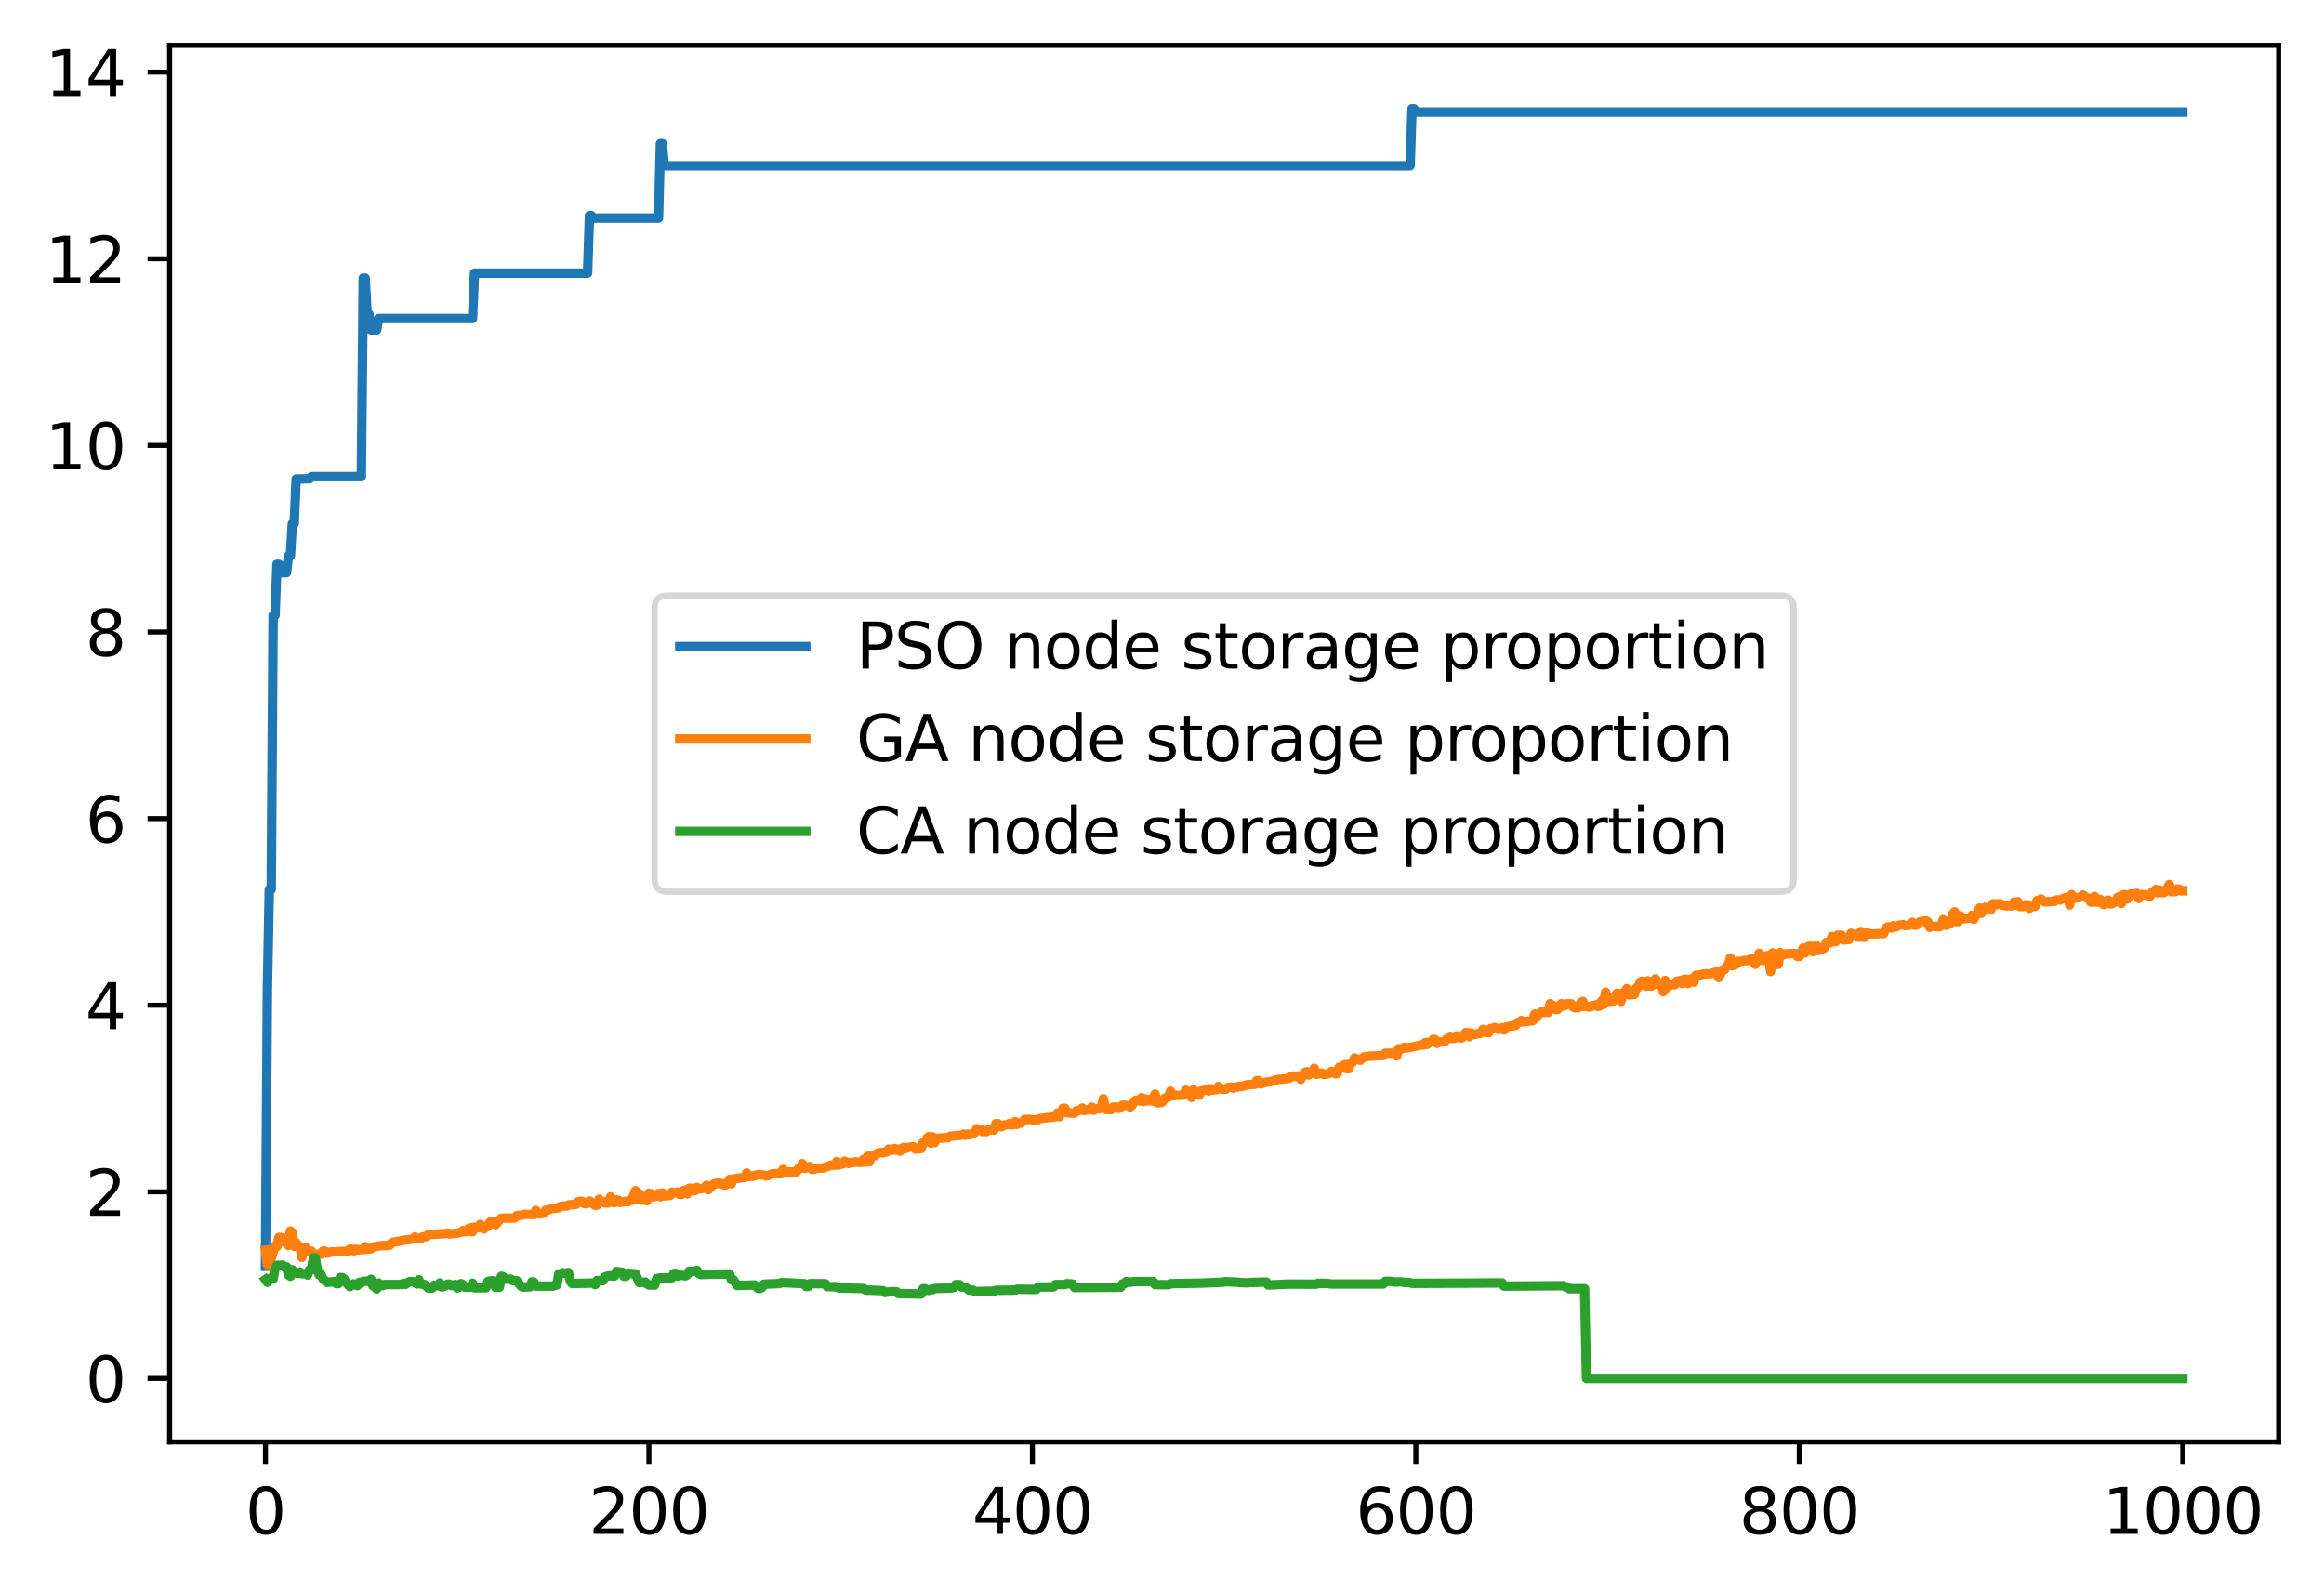 <?xml version="1.0" encoding="utf-8" standalone="no"?>
<!DOCTYPE svg PUBLIC "-//W3C//DTD SVG 1.1//EN"
  "http://www.w3.org/Graphics/SVG/1.1/DTD/svg11.dtd">
<svg xmlns:xlink="http://www.w3.org/1999/xlink" width="368.925pt" height="252.838pt" viewBox="0 0 368.925 252.838" xmlns="http://www.w3.org/2000/svg" version="1.1">
 <defs>
  <style type="text/css">*{stroke-linejoin: round; stroke-linecap: butt}</style>
 </defs>
 <g id="figure_1">
  <g id="patch_1">
   <path d="M -0 252.838 
L 368.925 252.838 
L 368.925 0 
L -0 0 
z
" style="fill: #ffffff"/>
  </g>
  <g id="axes_1">
   <g id="patch_2">
    <path d="M 26.925 228.96 
L 361.725 228.96 
L 361.725 7.2 
L 26.925 7.2 
z
" style="fill: #ffffff"/>
   </g>
   <g id="matplotlib.axis_1">
    <g id="xtick_1">
     <g id="line2d_1">
      <defs>
       <path id="mcccc784b4d" d="M 0 0 
L 0 3.5 
" style="stroke: #000000; stroke-width: 0.8"/>
      </defs>
      <g>
       <use xlink:href="#mcccc784b4d" x="42.143" y="228.96" style="stroke: #000000; stroke-width: 0.8"/>
      </g>
     </g>
     <g id="text_1">
      <!-- 0 -->
      <g transform="translate(38.962 243.558) scale(0.1 -0.1)">
       <defs>
        <path id="DejaVuSans-30" d="M 2034 4250 
Q 1547 4250 1301 3770 
Q 1056 3291 1056 2328 
Q 1056 1369 1301 889 
Q 1547 409 2034 409 
Q 2525 409 2770 889 
Q 3016 1369 3016 2328 
Q 3016 3291 2770 3770 
Q 2525 4250 2034 4250 
z
M 2034 4750 
Q 2819 4750 3233 4129 
Q 3647 3509 3647 2328 
Q 3647 1150 3233 529 
Q 2819 -91 2034 -91 
Q 1250 -91 836 529 
Q 422 1150 422 2328 
Q 422 3509 836 4129 
Q 1250 4750 2034 4750 
z
" transform="scale(0.016)"/>
       </defs>
       <use xlink:href="#DejaVuSans-30"/>
      </g>
     </g>
    </g>
    <g id="xtick_2">
     <g id="line2d_2">
      <g>
       <use xlink:href="#mcccc784b4d" x="103.016" y="228.96" style="stroke: #000000; stroke-width: 0.8"/>
      </g>
     </g>
     <g id="text_2">
      <!-- 200 -->
      <g transform="translate(93.472 243.558) scale(0.1 -0.1)">
       <defs>
        <path id="DejaVuSans-32" d="M 1228 531 
L 3431 531 
L 3431 0 
L 469 0 
L 469 531 
Q 828 903 1448 1529 
Q 2069 2156 2228 2338 
Q 2531 2678 2651 2914 
Q 2772 3150 2772 3378 
Q 2772 3750 2511 3984 
Q 2250 4219 1831 4219 
Q 1534 4219 1204 4116 
Q 875 4013 500 3803 
L 500 4441 
Q 881 4594 1212 4672 
Q 1544 4750 1819 4750 
Q 2544 4750 2975 4387 
Q 3406 4025 3406 3419 
Q 3406 3131 3298 2873 
Q 3191 2616 2906 2266 
Q 2828 2175 2409 1742 
Q 1991 1309 1228 531 
z
" transform="scale(0.016)"/>
       </defs>
       <use xlink:href="#DejaVuSans-32"/>
       <use xlink:href="#DejaVuSans-30" x="63.623"/>
       <use xlink:href="#DejaVuSans-30" x="127.246"/>
      </g>
     </g>
    </g>
    <g id="xtick_3">
     <g id="line2d_3">
      <g>
       <use xlink:href="#mcccc784b4d" x="163.889" y="228.96" style="stroke: #000000; stroke-width: 0.8"/>
      </g>
     </g>
     <g id="text_3">
      <!-- 400 -->
      <g transform="translate(154.345 243.558) scale(0.1 -0.1)">
       <defs>
        <path id="DejaVuSans-34" d="M 2419 4116 
L 825 1625 
L 2419 1625 
L 2419 4116 
z
M 2253 4666 
L 3047 4666 
L 3047 1625 
L 3713 1625 
L 3713 1100 
L 3047 1100 
L 3047 0 
L 2419 0 
L 2419 1100 
L 313 1100 
L 313 1709 
L 2253 4666 
z
" transform="scale(0.016)"/>
       </defs>
       <use xlink:href="#DejaVuSans-34"/>
       <use xlink:href="#DejaVuSans-30" x="63.623"/>
       <use xlink:href="#DejaVuSans-30" x="127.246"/>
      </g>
     </g>
    </g>
    <g id="xtick_4">
     <g id="line2d_4">
      <g>
       <use xlink:href="#mcccc784b4d" x="224.761" y="228.96" style="stroke: #000000; stroke-width: 0.8"/>
      </g>
     </g>
     <g id="text_4">
      <!-- 600 -->
      <g transform="translate(215.218 243.558) scale(0.1 -0.1)">
       <defs>
        <path id="DejaVuSans-36" d="M 2113 2584 
Q 1688 2584 1439 2293 
Q 1191 2003 1191 1497 
Q 1191 994 1439 701 
Q 1688 409 2113 409 
Q 2538 409 2786 701 
Q 3034 994 3034 1497 
Q 3034 2003 2786 2293 
Q 2538 2584 2113 2584 
z
M 3366 4563 
L 3366 3988 
Q 3128 4100 2886 4159 
Q 2644 4219 2406 4219 
Q 1781 4219 1451 3797 
Q 1122 3375 1075 2522 
Q 1259 2794 1537 2939 
Q 1816 3084 2150 3084 
Q 2853 3084 3261 2657 
Q 3669 2231 3669 1497 
Q 3669 778 3244 343 
Q 2819 -91 2113 -91 
Q 1303 -91 875 529 
Q 447 1150 447 2328 
Q 447 3434 972 4092 
Q 1497 4750 2381 4750 
Q 2619 4750 2861 4703 
Q 3103 4656 3366 4563 
z
" transform="scale(0.016)"/>
       </defs>
       <use xlink:href="#DejaVuSans-36"/>
       <use xlink:href="#DejaVuSans-30" x="63.623"/>
       <use xlink:href="#DejaVuSans-30" x="127.246"/>
      </g>
     </g>
    </g>
    <g id="xtick_5">
     <g id="line2d_5">
      <g>
       <use xlink:href="#mcccc784b4d" x="285.634" y="228.96" style="stroke: #000000; stroke-width: 0.8"/>
      </g>
     </g>
     <g id="text_5">
      <!-- 800 -->
      <g transform="translate(276.09 243.558) scale(0.1 -0.1)">
       <defs>
        <path id="DejaVuSans-38" d="M 2034 2216 
Q 1584 2216 1326 1975 
Q 1069 1734 1069 1313 
Q 1069 891 1326 650 
Q 1584 409 2034 409 
Q 2484 409 2743 651 
Q 3003 894 3003 1313 
Q 3003 1734 2745 1975 
Q 2488 2216 2034 2216 
z
M 1403 2484 
Q 997 2584 770 2862 
Q 544 3141 544 3541 
Q 544 4100 942 4425 
Q 1341 4750 2034 4750 
Q 2731 4750 3128 4425 
Q 3525 4100 3525 3541 
Q 3525 3141 3298 2862 
Q 3072 2584 2669 2484 
Q 3125 2378 3379 2068 
Q 3634 1759 3634 1313 
Q 3634 634 3220 271 
Q 2806 -91 2034 -91 
Q 1263 -91 848 271 
Q 434 634 434 1313 
Q 434 1759 690 2068 
Q 947 2378 1403 2484 
z
M 1172 3481 
Q 1172 3119 1398 2916 
Q 1625 2713 2034 2713 
Q 2441 2713 2670 2916 
Q 2900 3119 2900 3481 
Q 2900 3844 2670 4047 
Q 2441 4250 2034 4250 
Q 1625 4250 1398 4047 
Q 1172 3844 1172 3481 
z
" transform="scale(0.016)"/>
       </defs>
       <use xlink:href="#DejaVuSans-38"/>
       <use xlink:href="#DejaVuSans-30" x="63.623"/>
       <use xlink:href="#DejaVuSans-30" x="127.246"/>
      </g>
     </g>
    </g>
    <g id="xtick_6">
     <g id="line2d_6">
      <g>
       <use xlink:href="#mcccc784b4d" x="346.507" y="228.96" style="stroke: #000000; stroke-width: 0.8"/>
      </g>
     </g>
     <g id="text_6">
      <!-- 1000 -->
      <g transform="translate(333.782 243.558) scale(0.1 -0.1)">
       <defs>
        <path id="DejaVuSans-31" d="M 794 531 
L 1825 531 
L 1825 4091 
L 703 3866 
L 703 4441 
L 1819 4666 
L 2450 4666 
L 2450 531 
L 3481 531 
L 3481 0 
L 794 0 
L 794 531 
z
" transform="scale(0.016)"/>
       </defs>
       <use xlink:href="#DejaVuSans-31"/>
       <use xlink:href="#DejaVuSans-30" x="63.623"/>
       <use xlink:href="#DejaVuSans-30" x="127.246"/>
       <use xlink:href="#DejaVuSans-30" x="190.869"/>
      </g>
     </g>
    </g>
   </g>
   <g id="matplotlib.axis_2">
    <g id="ytick_1">
     <g id="line2d_7">
      <defs>
       <path id="m85e0905eca" d="M 0 0 
L -3.5 0 
" style="stroke: #000000; stroke-width: 0.8"/>
      </defs>
      <g>
       <use xlink:href="#m85e0905eca" x="26.925" y="218.88" style="stroke: #000000; stroke-width: 0.8"/>
      </g>
     </g>
     <g id="text_7">
      <!-- 0 -->
      <g transform="translate(13.562 222.679) scale(0.1 -0.1)">
       <use xlink:href="#DejaVuSans-30"/>
      </g>
     </g>
    </g>
    <g id="ytick_2">
     <g id="line2d_8">
      <g>
       <use xlink:href="#m85e0905eca" x="26.925" y="189.248" style="stroke: #000000; stroke-width: 0.8"/>
      </g>
     </g>
     <g id="text_8">
      <!-- 2 -->
      <g transform="translate(13.562 193.047) scale(0.1 -0.1)">
       <use xlink:href="#DejaVuSans-32"/>
      </g>
     </g>
    </g>
    <g id="ytick_3">
     <g id="line2d_9">
      <g>
       <use xlink:href="#m85e0905eca" x="26.925" y="159.616" style="stroke: #000000; stroke-width: 0.8"/>
      </g>
     </g>
     <g id="text_9">
      <!-- 4 -->
      <g transform="translate(13.562 163.415) scale(0.1 -0.1)">
       <use xlink:href="#DejaVuSans-34"/>
      </g>
     </g>
    </g>
    <g id="ytick_4">
     <g id="line2d_10">
      <g>
       <use xlink:href="#m85e0905eca" x="26.925" y="129.983" style="stroke: #000000; stroke-width: 0.8"/>
      </g>
     </g>
     <g id="text_10">
      <!-- 6 -->
      <g transform="translate(13.562 133.783) scale(0.1 -0.1)">
       <use xlink:href="#DejaVuSans-36"/>
      </g>
     </g>
    </g>
    <g id="ytick_5">
     <g id="line2d_11">
      <g>
       <use xlink:href="#m85e0905eca" x="26.925" y="100.351" style="stroke: #000000; stroke-width: 0.8"/>
      </g>
     </g>
     <g id="text_11">
      <!-- 8 -->
      <g transform="translate(13.562 104.15) scale(0.1 -0.1)">
       <use xlink:href="#DejaVuSans-38"/>
      </g>
     </g>
    </g>
    <g id="ytick_6">
     <g id="line2d_12">
      <g>
       <use xlink:href="#m85e0905eca" x="26.925" y="70.719" style="stroke: #000000; stroke-width: 0.8"/>
      </g>
     </g>
     <g id="text_12">
      <!-- 10 -->
      <g transform="translate(7.2 74.518) scale(0.1 -0.1)">
       <use xlink:href="#DejaVuSans-31"/>
       <use xlink:href="#DejaVuSans-30" x="63.623"/>
      </g>
     </g>
    </g>
    <g id="ytick_7">
     <g id="line2d_13">
      <g>
       <use xlink:href="#m85e0905eca" x="26.925" y="41.087" style="stroke: #000000; stroke-width: 0.8"/>
      </g>
     </g>
     <g id="text_13">
      <!-- 12 -->
      <g transform="translate(7.2 44.886) scale(0.1 -0.1)">
       <use xlink:href="#DejaVuSans-31"/>
       <use xlink:href="#DejaVuSans-32" x="63.623"/>
      </g>
     </g>
    </g>
    <g id="ytick_8">
     <g id="line2d_14">
      <g>
       <use xlink:href="#m85e0905eca" x="26.925" y="11.454" style="stroke: #000000; stroke-width: 0.8"/>
      </g>
     </g>
     <g id="text_14">
      <!-- 14 -->
      <g transform="translate(7.2 15.254) scale(0.1 -0.1)">
       <use xlink:href="#DejaVuSans-31"/>
       <use xlink:href="#DejaVuSans-34" x="63.623"/>
      </g>
     </g>
    </g>
   </g>
   <g id="line2d_15">
    <path d="M 42.143 201.069 
L 42.448 157.299 
L 42.752 141.224 
L 43.056 141.224 
L 43.361 97.705 
L 43.665 97.705 
L 43.969 89.608 
L 44.274 89.608 
L 44.578 90.926 
L 45.491 90.926 
L 45.796 88.259 
L 46.1 88.259 
L 46.404 83.158 
L 46.709 83.158 
L 47.013 76.066 
L 49.144 76.021 
L 49.448 75.68 
L 57.361 75.68 
L 57.666 44.163 
L 57.97 44.163 
L 58.274 49.881 
L 58.579 49.881 
L 58.883 52.373 
L 59.796 52.373 
L 60.101 50.577 
L 75.014 50.577 
L 75.319 43.373 
L 93.276 43.373 
L 93.581 34.239 
L 93.885 34.239 
L 94.189 34.636 
L 104.538 34.636 
L 104.842 22.81 
L 105.146 22.81 
L 105.451 26.334 
L 223.848 26.334 
L 224.153 17.28 
L 224.457 17.28 
L 224.761 17.802 
L 346.507 17.802 
L 346.507 17.802 
" clip-path="url(#p98d67d3409)" style="fill: none; stroke: #1f77b4; stroke-width: 1.5; stroke-linecap: square"/>
   </g>
   <g id="line2d_16">
    <path d="M 42.143 198.529 
L 42.448 200.788 
L 42.752 200.788 
L 43.665 197.835 
L 43.969 197.94 
L 44.274 196.474 
L 44.882 196.56 
L 45.187 197.235 
L 45.491 197.235 
L 45.796 197.756 
L 46.1 195.465 
L 46.404 195.707 
L 46.709 197.909 
L 47.013 197.344 
L 47.622 198.051 
L 47.926 199.653 
L 48.23 198.575 
L 48.535 198.092 
L 48.839 198.771 
L 49.448 198.668 
L 49.752 199.16 
L 50.057 199.16 
L 50.361 199.291 
L 50.665 199.139 
L 50.97 199.139 
L 51.274 198.658 
L 51.578 198.645 
L 51.883 198.982 
L 52.187 198.945 
L 52.492 198.795 
L 54.926 198.705 
L 55.231 198.646 
L 55.535 198.349 
L 55.84 198.349 
L 56.144 198.621 
L 56.448 198.357 
L 56.753 198.501 
L 57.057 198.408 
L 57.666 198.431 
L 57.97 197.965 
L 58.274 198.384 
L 58.883 198.287 
L 59.188 198.042 
L 60.101 197.828 
L 61.622 197.748 
L 61.927 197.674 
L 62.231 197.291 
L 62.84 197.176 
L 63.449 197.077 
L 64.057 196.923 
L 65.579 196.749 
L 65.884 196.399 
L 66.188 196.724 
L 66.797 196.686 
L 67.101 196.398 
L 67.71 196.363 
L 68.014 196.027 
L 70.145 195.901 
L 70.753 195.874 
L 71.058 195.796 
L 71.362 195.923 
L 71.971 195.864 
L 72.58 195.814 
L 73.188 195.644 
L 73.493 195.389 
L 73.797 195.576 
L 74.101 195.549 
L 74.406 195.06 
L 74.71 194.948 
L 75.014 195.579 
L 75.319 194.841 
L 75.623 195.009 
L 75.928 194.961 
L 76.232 194.418 
L 76.536 194.978 
L 76.841 195.135 
L 77.145 194.766 
L 77.449 194.758 
L 77.754 194.107 
L 78.058 193.948 
L 78.362 193.948 
L 78.667 194.468 
L 79.58 193.426 
L 81.71 193.41 
L 82.015 193.036 
L 82.928 192.936 
L 83.232 192.812 
L 84.145 192.843 
L 84.754 192.85 
L 85.058 192.193 
L 85.363 192.721 
L 85.667 192.741 
L 86.276 192.646 
L 86.58 192.194 
L 87.189 192.082 
L 87.493 191.916 
L 88.711 191.77 
L 89.015 191.537 
L 89.928 191.501 
L 90.233 191.33 
L 91.45 191.227 
L 91.754 190.821 
L 92.363 190.739 
L 92.668 191.065 
L 92.972 191.136 
L 93.276 191.082 
L 93.581 190.686 
L 94.494 191.403 
L 94.798 191.348 
L 95.102 190.417 
L 95.407 190.82 
L 95.711 190.767 
L 96.016 191.015 
L 96.624 191.015 
L 96.929 190.039 
L 97.537 190.989 
L 97.842 190.557 
L 98.146 190.557 
L 98.45 190.925 
L 99.364 190.746 
L 99.668 190.824 
L 99.972 190.627 
L 100.277 190.614 
L 100.885 189.053 
L 101.19 190.518 
L 101.494 189.55 
L 101.798 190.582 
L 102.103 190.067 
L 102.407 190.582 
L 102.712 190.67 
L 103.016 189.454 
L 103.32 189.541 
L 103.625 190.021 
L 103.929 190.021 
L 104.538 189.526 
L 104.842 190.036 
L 105.146 189.428 
L 105.451 189.894 
L 106.364 189.828 
L 106.668 189.302 
L 106.973 189.444 
L 107.581 189.275 
L 107.886 189.646 
L 108.19 189.646 
L 108.494 189.047 
L 108.799 188.958 
L 109.103 189.561 
L 109.408 188.679 
L 109.712 188.679 
L 110.016 189.053 
L 110.321 189.053 
L 110.625 188.541 
L 110.929 188.808 
L 111.842 188.644 
L 112.147 188.199 
L 112.451 188.89 
L 113.364 187.983 
L 113.669 187.983 
L 113.973 187.759 
L 114.277 187.976 
L 114.582 187.961 
L 114.886 188.136 
L 115.19 188.155 
L 115.495 187.815 
L 115.799 187.268 
L 116.104 187.971 
L 116.408 187.206 
L 117.93 186.97 
L 118.234 186.97 
L 118.538 186.257 
L 118.843 186.83 
L 119.147 186.736 
L 119.452 186.794 
L 120.365 186.515 
L 121.278 186.601 
L 121.582 186.725 
L 121.886 186.688 
L 122.495 186.413 
L 123.713 186.33 
L 124.017 186.231 
L 124.321 185.684 
L 124.626 186.085 
L 126.452 186.077 
L 126.756 185.533 
L 127.061 185.533 
L 127.365 184.773 
L 127.669 185.474 
L 127.974 185.474 
L 128.278 185.288 
L 128.582 185.24 
L 128.887 185.678 
L 129.191 185.678 
L 129.496 185.52 
L 130.713 185.459 
L 131.93 185 
L 132.539 185.025 
L 132.844 184.449 
L 133.148 184.986 
L 133.452 184.836 
L 133.757 184.836 
L 134.061 184.381 
L 134.67 184.737 
L 134.974 184.592 
L 135.583 184.58 
L 135.887 184.48 
L 136.192 184.58 
L 136.8 184.56 
L 137.105 184.082 
L 137.409 184.535 
L 137.713 183.595 
L 138.018 184.486 
L 138.322 183.513 
L 138.931 183.519 
L 139.235 183.131 
L 139.844 182.99 
L 140.148 183.05 
L 140.453 182.923 
L 140.757 182.923 
L 141.061 182.467 
L 141.366 182.633 
L 141.67 182.633 
L 141.974 182.371 
L 142.279 182.633 
L 142.583 182.459 
L 142.888 182.789 
L 143.192 182.375 
L 143.496 182.18 
L 143.801 182.375 
L 144.105 182.211 
L 144.714 182.116 
L 145.018 182.094 
L 145.322 182.477 
L 146.236 182.375 
L 146.54 181.444 
L 146.844 181.368 
L 147.149 180.743 
L 147.453 180.491 
L 147.757 181.512 
L 148.062 180.525 
L 148.366 181.439 
L 148.67 180.78 
L 150.192 180.653 
L 150.497 180.653 
L 150.801 180.442 
L 151.714 180.332 
L 152.627 180.27 
L 152.932 180.09 
L 153.236 180.27 
L 153.54 180.077 
L 153.845 180.193 
L 154.758 179.827 
L 155.062 179.215 
L 155.366 179.416 
L 155.671 179.356 
L 155.975 179.681 
L 156.584 179.681 
L 156.888 179.306 
L 157.193 179.426 
L 157.497 179.229 
L 157.801 179.43 
L 158.106 178.417 
L 158.41 178.417 
L 158.714 178.814 
L 159.019 178.928 
L 159.323 178.657 
L 159.932 178.584 
L 160.236 178.399 
L 160.541 178.612 
L 160.845 178.602 
L 161.149 178.092 
L 161.454 178.535 
L 161.758 178.323 
L 162.062 178.351 
L 162.671 177.733 
L 162.976 177.805 
L 163.28 177.718 
L 163.889 177.805 
L 164.802 177.805 
L 165.106 177.594 
L 167.541 177.324 
L 167.845 176.756 
L 168.15 177.324 
L 168.758 175.978 
L 169.063 175.978 
L 169.367 176.713 
L 169.672 176.629 
L 169.976 176.753 
L 170.585 176.746 
L 170.889 176.364 
L 171.498 176.296 
L 171.802 175.942 
L 172.106 176.329 
L 172.715 176.213 
L 173.02 176.213 
L 173.324 175.799 
L 173.628 176.305 
L 173.933 176.08 
L 174.541 176.037 
L 174.846 175.649 
L 175.15 174.45 
L 175.454 176.155 
L 176.368 176.208 
L 176.672 175.802 
L 177.281 175.793 
L 177.585 175.993 
L 177.889 175.804 
L 178.194 175.482 
L 179.107 175.561 
L 179.411 175.769 
L 179.716 175.49 
L 180.02 174.91 
L 180.324 174.692 
L 180.629 174.692 
L 180.933 174.826 
L 181.237 174.278 
L 181.542 174.912 
L 181.846 174.495 
L 182.15 174.802 
L 182.455 174.802 
L 182.759 174.427 
L 183.064 174.852 
L 183.368 173.729 
L 183.672 175.112 
L 184.281 175.094 
L 184.585 174.901 
L 184.89 174.369 
L 185.498 174.197 
L 185.803 173.27 
L 186.107 174.028 
L 186.716 173.923 
L 187.325 173.923 
L 187.629 173.923 
L 187.933 173.778 
L 188.238 173.107 
L 188.542 173.643 
L 188.846 173.643 
L 189.151 174.242 
L 189.455 173.036 
L 189.76 173.59 
L 190.064 173.59 
L 190.368 173.896 
L 190.673 173.226 
L 191.586 173.073 
L 191.89 173.226 
L 192.194 172.87 
L 192.499 173.074 
L 193.108 173.003 
L 193.412 172.506 
L 194.021 172.971 
L 194.629 172.932 
L 194.934 172.678 
L 195.542 172.608 
L 195.847 172.792 
L 196.151 172.612 
L 196.456 172.603 
L 196.76 172.473 
L 197.064 172.538 
L 197.977 172.248 
L 199.195 172.172 
L 199.499 171.585 
L 199.804 171.585 
L 200.108 172.122 
L 201.021 171.83 
L 201.63 171.772 
L 202.847 171.405 
L 204.065 171.318 
L 204.673 171.224 
L 204.978 170.908 
L 205.282 170.851 
L 205.891 170.941 
L 206.195 170.832 
L 206.5 171.38 
L 206.804 170.684 
L 207.108 170.32 
L 207.413 170.173 
L 207.717 170.695 
L 208.021 170.498 
L 208.326 170.161 
L 208.63 169.635 
L 208.934 170.587 
L 209.848 170.399 
L 210.152 170.617 
L 210.761 170.514 
L 211.065 170.426 
L 211.369 170.126 
L 211.978 170.5 
L 212.282 170.446 
L 212.587 169.468 
L 213.196 169.393 
L 213.5 169.042 
L 213.804 169.699 
L 214.109 169.699 
L 214.413 168.809 
L 214.717 168.696 
L 215.022 168.003 
L 215.935 168.353 
L 216.544 167.823 
L 217.457 167.711 
L 218.674 167.641 
L 219.587 167.594 
L 219.892 167.252 
L 221.413 167.224 
L 221.718 167.654 
L 222.022 166.526 
L 222.631 166.526 
L 222.935 166.288 
L 223.24 166.414 
L 224.153 166.258 
L 225.674 165.928 
L 225.979 165.928 
L 226.283 165.529 
L 226.588 165.827 
L 226.892 165.529 
L 227.196 165.397 
L 227.501 165.038 
L 227.805 165.063 
L 228.109 165.675 
L 228.414 165.479 
L 229.327 165.389 
L 229.631 164.991 
L 229.936 164.928 
L 230.24 164.549 
L 230.544 164.896 
L 230.849 164.896 
L 231.153 164.49 
L 231.457 164.507 
L 231.762 164.806 
L 232.066 164.806 
L 232.675 163.974 
L 232.979 163.974 
L 233.284 164.609 
L 233.588 164.031 
L 233.892 164.282 
L 235.11 164.025 
L 235.414 163.455 
L 235.718 163.882 
L 236.327 163.977 
L 236.632 163.319 
L 236.936 163.319 
L 237.24 163.142 
L 237.849 163.472 
L 238.153 163.261 
L 238.458 163.19 
L 238.762 163.558 
L 239.066 163.088 
L 239.675 162.945 
L 240.588 162.823 
L 240.893 162.376 
L 241.197 162.328 
L 241.501 162.04 
L 241.806 162.256 
L 243.328 162.052 
L 243.632 161.009 
L 243.936 161.548 
L 244.241 161.049 
L 244.849 160.587 
L 245.154 160.758 
L 245.762 160.758 
L 246.067 159.374 
L 246.371 159.802 
L 246.676 159.7 
L 246.98 160.285 
L 247.284 160.285 
L 247.893 159.368 
L 248.197 159.754 
L 248.502 159.645 
L 248.806 159.397 
L 249.415 159.397 
L 249.719 159.902 
L 250.024 160.04 
L 250.632 159.982 
L 250.937 159.215 
L 251.241 159.009 
L 251.545 159.843 
L 251.85 159.725 
L 252.154 159.897 
L 252.458 159.897 
L 252.763 159.684 
L 253.067 159.684 
L 253.372 159.54 
L 253.676 159.804 
L 253.98 159.717 
L 254.285 158.912 
L 254.589 159.487 
L 254.893 157.532 
L 255.198 159.017 
L 256.111 158.956 
L 256.415 158.102 
L 256.72 157.715 
L 257.024 158.021 
L 257.328 159.004 
L 257.633 157.634 
L 257.937 157.632 
L 258.241 156.995 
L 258.546 157.979 
L 259.459 157.909 
L 259.763 156.86 
L 260.068 156.75 
L 260.372 155.926 
L 260.676 155.804 
L 260.981 155.872 
L 261.285 156.61 
L 261.589 155.746 
L 261.894 156.569 
L 262.198 156.569 
L 262.807 155.436 
L 263.111 156.299 
L 263.416 156.341 
L 263.72 156.252 
L 264.024 157.463 
L 264.329 155.677 
L 264.633 156.888 
L 264.937 156.479 
L 265.546 156.375 
L 265.85 156.375 
L 266.155 155.806 
L 266.764 155.702 
L 267.068 156.184 
L 267.372 155.492 
L 267.677 155.492 
L 267.981 156.178 
L 268.285 155.519 
L 268.59 155.397 
L 268.894 155.944 
L 269.198 154.873 
L 270.112 154.77 
L 270.416 154.644 
L 271.633 154.61 
L 271.938 154.483 
L 272.242 154.596 
L 272.546 154.197 
L 272.851 155.227 
L 273.46 153.983 
L 273.764 153.983 
L 274.068 153.442 
L 274.373 153.32 
L 274.677 152.115 
L 274.981 153.354 
L 275.59 153.136 
L 275.894 152.649 
L 276.503 152.649 
L 276.808 152.505 
L 277.416 152.538 
L 277.721 152.341 
L 278.329 152.276 
L 278.634 153.124 
L 278.938 152.434 
L 279.242 151.378 
L 279.547 151.69 
L 279.851 152.544 
L 280.156 152.02 
L 280.46 151.741 
L 280.764 151.741 
L 281.069 154.275 
L 281.373 151.309 
L 281.677 153.137 
L 282.286 153.137 
L 282.59 151.257 
L 282.895 151.608 
L 283.199 151.608 
L 283.504 151.447 
L 285.025 151.417 
L 285.33 151.866 
L 285.634 151.891 
L 285.938 151.434 
L 286.243 150.541 
L 286.547 151.318 
L 286.852 150.456 
L 287.156 150.265 
L 287.46 150.265 
L 287.765 151.118 
L 288.069 150.904 
L 288.373 150.16 
L 288.678 150.943 
L 289.591 150.559 
L 289.895 149.634 
L 290.504 149.721 
L 290.808 148.713 
L 291.113 149.48 
L 291.417 149.515 
L 291.721 148.5 
L 292.33 148.5 
L 292.634 149.255 
L 293.243 149.178 
L 293.548 149.178 
L 293.852 148.189 
L 294.156 148.376 
L 294.765 148.376 
L 295.069 148.827 
L 295.374 147.909 
L 295.678 148.827 
L 295.982 148.827 
L 296.287 148.079 
L 296.896 148.304 
L 299.026 148.249 
L 299.33 147.41 
L 299.635 147.186 
L 299.939 147.186 
L 300.244 147.36 
L 300.548 146.998 
L 300.852 147.234 
L 301.461 146.918 
L 302.07 146.828 
L 302.374 146.97 
L 302.983 146.927 
L 303.592 146.457 
L 303.896 146.91 
L 304.2 146.91 
L 304.809 146.376 
L 305.722 146.215 
L 306.026 146.364 
L 306.331 147.246 
L 306.635 147.041 
L 307.548 147.15 
L 307.853 147.167 
L 308.157 146.916 
L 308.461 146.032 
L 308.766 146.916 
L 309.07 146.916 
L 309.374 146.564 
L 309.679 146.564 
L 309.983 145.11 
L 310.288 144.78 
L 310.592 146.336 
L 310.896 146.336 
L 311.201 145.414 
L 311.505 145.909 
L 312.722 145.802 
L 313.027 145.345 
L 313.331 145.961 
L 313.636 145.378 
L 313.94 145.153 
L 314.244 144.185 
L 314.549 145.028 
L 314.853 144.185 
L 315.157 144.061 
L 316.07 144.426 
L 316.375 143.503 
L 316.679 143.503 
L 316.984 143.653 
L 317.288 143.503 
L 317.592 143.503 
L 317.897 143.74 
L 318.505 143.841 
L 319.418 143.841 
L 319.723 143.217 
L 320.027 143.732 
L 320.332 143.18 
L 320.636 143.946 
L 321.245 143.946 
L 321.549 143.66 
L 321.853 143.66 
L 322.158 144.232 
L 322.462 143.973 
L 323.071 143.902 
L 323.375 142.992 
L 323.68 143.004 
L 323.984 142.753 
L 324.593 143.22 
L 326.114 143.119 
L 326.419 142.908 
L 327.028 142.908 
L 327.941 142.507 
L 328.245 142.785 
L 328.549 143.689 
L 328.854 142.053 
L 329.158 142.444 
L 329.462 142.621 
L 330.071 142.525 
L 330.68 142.118 
L 331.289 142.634 
L 331.593 142.634 
L 331.897 143.245 
L 332.202 143.245 
L 332.506 142.353 
L 332.81 143.245 
L 333.115 143.245 
L 333.419 142.809 
L 333.724 143.496 
L 334.028 143.64 
L 334.637 142.932 
L 334.941 143.53 
L 335.245 143.53 
L 335.55 143.195 
L 335.854 143.228 
L 336.158 142.493 
L 336.463 142.392 
L 336.767 143.45 
L 337.072 142.076 
L 337.376 142.076 
L 337.68 142.781 
L 338.289 141.941 
L 338.898 141.956 
L 339.202 141.858 
L 339.506 142.664 
L 339.811 142.056 
L 340.42 142.056 
L 341.028 142.273 
L 341.333 142.273 
L 341.637 141.664 
L 341.941 141.533 
L 342.246 141.227 
L 342.55 141.774 
L 342.854 141.34 
L 343.159 141.748 
L 343.463 141.748 
L 343.768 141.563 
L 344.376 140.453 
L 344.681 141.596 
L 345.289 141.596 
L 345.594 141.178 
L 345.898 141.178 
L 346.202 141.446 
L 346.507 141.446 
L 346.507 141.446 
" clip-path="url(#p98d67d3409)" style="fill: none; stroke: #ff7f0e; stroke-width: 1.5; stroke-linecap: square"/>
   </g>
   <g id="line2d_17">
    <path d="M 42.143 203.184 
L 42.448 203.61 
L 43.056 202.88 
L 43.361 203.065 
L 43.665 201.408 
L 43.969 200.925 
L 44.882 200.881 
L 45.187 201.228 
L 45.491 201.16 
L 45.796 202.435 
L 46.1 202.654 
L 46.404 201.631 
L 46.709 202.065 
L 47.317 202.179 
L 47.622 201.994 
L 47.926 202.258 
L 48.535 202.248 
L 48.839 202.445 
L 49.144 201.636 
L 49.448 201.636 
L 49.752 199.695 
L 50.057 199.732 
L 50.361 201.547 
L 50.665 202.411 
L 50.97 202.389 
L 51.274 203.068 
L 51.883 203.616 
L 52.492 203.566 
L 53.1 203.479 
L 53.405 203.819 
L 53.709 203.819 
L 54.013 202.86 
L 54.318 202.86 
L 54.622 203.043 
L 54.926 203.631 
L 55.535 204.299 
L 56.144 203.863 
L 56.753 204.134 
L 57.057 203.615 
L 57.361 203.702 
L 57.666 203.444 
L 58.579 203.444 
L 58.883 203.132 
L 59.188 204.169 
L 59.492 204.169 
L 59.796 204.668 
L 60.101 203.733 
L 60.405 204.062 
L 60.709 204.146 
L 61.014 203.965 
L 63.753 203.965 
L 64.057 203.777 
L 64.362 203.941 
L 64.97 203.509 
L 65.579 203.509 
L 66.188 203.874 
L 66.492 203.216 
L 66.797 203.88 
L 67.405 203.966 
L 68.014 204.549 
L 68.623 204.514 
L 68.927 204.075 
L 69.536 204.154 
L 69.84 203.706 
L 70.145 204.363 
L 70.753 204.162 
L 71.058 203.902 
L 71.362 203.902 
L 71.666 204.128 
L 71.971 204.128 
L 72.275 203.96 
L 72.58 204.511 
L 72.884 204.389 
L 73.188 203.821 
L 73.493 204.007 
L 73.797 204.379 
L 74.71 204.379 
L 75.014 203.755 
L 75.319 204.478 
L 77.145 204.478 
L 77.449 203.471 
L 78.058 203.371 
L 78.362 203.371 
L 78.667 204.396 
L 79.276 204.396 
L 79.58 202.647 
L 79.884 202.752 
L 80.189 203.113 
L 81.102 203.113 
L 81.406 203.34 
L 82.015 203.34 
L 82.624 204.132 
L 82.928 204.363 
L 84.145 204.328 
L 84.45 203.531 
L 84.754 203.596 
L 85.058 204.211 
L 87.798 204.211 
L 88.102 204.045 
L 88.406 204.045 
L 88.711 202.284 
L 89.015 202.284 
L 89.32 202.096 
L 89.624 202.185 
L 90.233 202.068 
L 90.537 203.46 
L 90.841 203.806 
L 94.189 203.73 
L 94.494 203.98 
L 94.798 203.317 
L 95.711 203.347 
L 96.016 202.775 
L 96.624 202.572 
L 97.537 202.624 
L 97.842 201.902 
L 98.45 201.995 
L 98.755 201.995 
L 99.059 202.66 
L 99.364 202.66 
L 99.668 202.178 
L 100.885 202.276 
L 101.494 203.664 
L 102.407 203.57 
L 102.712 203.882 
L 103.016 204.03 
L 103.929 204.055 
L 104.233 203.026 
L 104.842 202.915 
L 106.668 202.896 
L 106.973 202.209 
L 107.277 202.209 
L 107.581 202.628 
L 107.886 202.465 
L 108.494 202.551 
L 108.799 202.588 
L 109.103 202.443 
L 109.408 201.854 
L 110.016 201.869 
L 110.321 201.869 
L 110.625 201.71 
L 110.929 202.214 
L 111.234 202.367 
L 115.799 202.28 
L 116.104 203.197 
L 116.408 203.197 
L 117.017 204.111 
L 119.756 204.039 
L 120.06 204.233 
L 120.365 204.59 
L 120.669 204.59 
L 120.973 204.421 
L 121.278 203.904 
L 123.713 203.809 
L 124.017 203.656 
L 124.93 203.69 
L 127.669 203.825 
L 127.974 204.272 
L 128.278 204.272 
L 128.582 203.819 
L 131.017 203.835 
L 131.322 204.297 
L 131.93 204.309 
L 132.844 204.309 
L 133.148 204.512 
L 137.105 204.595 
L 137.409 204.84 
L 140.148 204.936 
L 140.453 205.225 
L 141.366 205.102 
L 142.279 205.102 
L 142.583 205.39 
L 146.236 205.472 
L 146.54 204.63 
L 146.844 204.631 
L 147.149 204.887 
L 147.453 204.887 
L 147.757 204.734 
L 148.062 204.766 
L 148.366 204.591 
L 150.801 204.537 
L 151.41 204.436 
L 151.714 203.985 
L 152.323 203.985 
L 152.627 204.361 
L 153.236 204.373 
L 153.845 204.85 
L 154.453 204.85 
L 154.758 205.08 
L 157.801 205.021 
L 158.106 204.881 
L 161.149 204.845 
L 161.454 204.716 
L 164.497 204.75 
L 164.802 204.354 
L 167.237 204.347 
L 167.541 203.973 
L 169.063 203.97 
L 169.367 203.813 
L 170.28 203.892 
L 170.585 204.438 
L 177.889 204.393 
L 178.194 203.855 
L 178.498 203.855 
L 178.802 203.493 
L 179.411 203.605 
L 180.02 203.506 
L 183.064 203.482 
L 183.368 203.978 
L 185.498 203.997 
L 185.803 203.829 
L 190.673 203.741 
L 191.586 203.697 
L 194.021 203.611 
L 194.629 203.515 
L 196.456 203.594 
L 197.064 203.667 
L 197.977 203.69 
L 198.586 203.631 
L 201.021 203.576 
L 201.325 204.041 
L 203.456 203.949 
L 204.369 203.894 
L 208.934 203.912 
L 209.239 203.765 
L 210.761 203.801 
L 211.369 203.882 
L 219.587 203.88 
L 219.892 203.456 
L 220.805 203.456 
L 221.413 203.57 
L 222.326 203.534 
L 223.24 203.657 
L 223.848 203.657 
L 224.153 203.78 
L 238.458 203.713 
L 238.762 204.218 
L 248.197 204.152 
L 248.502 204.349 
L 248.806 204.349 
L 249.11 204.629 
L 251.545 204.629 
L 251.85 218.88 
L 346.507 218.88 
L 346.507 218.88 
" clip-path="url(#p98d67d3409)" style="fill: none; stroke: #2ca02c; stroke-width: 1.5; stroke-linecap: square"/>
   </g>
   <g id="patch_3">
    <path d="M 26.925 228.96 
L 26.925 7.2 
" style="fill: none; stroke: #000000; stroke-width: 0.8; stroke-linejoin: miter; stroke-linecap: square"/>
   </g>
   <g id="patch_4">
    <path d="M 361.725 228.96 
L 361.725 7.2 
" style="fill: none; stroke: #000000; stroke-width: 0.8; stroke-linejoin: miter; stroke-linecap: square"/>
   </g>
   <g id="patch_5">
    <path d="M 26.925 228.96 
L 361.725 228.96 
" style="fill: none; stroke: #000000; stroke-width: 0.8; stroke-linejoin: miter; stroke-linecap: square"/>
   </g>
   <g id="patch_6">
    <path d="M 26.925 7.2 
L 361.725 7.2 
" style="fill: none; stroke: #000000; stroke-width: 0.8; stroke-linejoin: miter; stroke-linecap: square"/>
   </g>
   <g id="legend_1">
    <g id="patch_7">
     <path d="M 105.916 141.597 
L 282.734 141.597 
Q 284.734 141.597 284.734 139.597 
L 284.734 96.563 
Q 284.734 94.563 282.734 94.563 
L 105.916 94.563 
Q 103.916 94.563 103.916 96.563 
L 103.916 139.597 
Q 103.916 141.597 105.916 141.597 
z
" style="fill: #ffffff; opacity: 0.8; stroke: #cccccc; stroke-linejoin: miter"/>
    </g>
    <g id="line2d_18">
     <path d="M 107.916 102.661 
L 117.916 102.661 
L 127.916 102.661 
" style="fill: none; stroke: #1f77b4; stroke-width: 1.5; stroke-linecap: square"/>
    </g>
    <g id="text_15">
     <!-- PSO node storage proportion -->
     <g transform="translate(135.916 106.161) scale(0.1 -0.1)">
      <defs>
       <path id="DejaVuSans-50" d="M 1259 4147 
L 1259 2394 
L 2053 2394 
Q 2494 2394 2734 2622 
Q 2975 2850 2975 3272 
Q 2975 3691 2734 3919 
Q 2494 4147 2053 4147 
L 1259 4147 
z
M 628 4666 
L 2053 4666 
Q 2838 4666 3239 4311 
Q 3641 3956 3641 3272 
Q 3641 2581 3239 2228 
Q 2838 1875 2053 1875 
L 1259 1875 
L 1259 0 
L 628 0 
L 628 4666 
z
" transform="scale(0.016)"/>
       <path id="DejaVuSans-53" d="M 3425 4513 
L 3425 3897 
Q 3066 4069 2747 4153 
Q 2428 4238 2131 4238 
Q 1616 4238 1336 4038 
Q 1056 3838 1056 3469 
Q 1056 3159 1242 3001 
Q 1428 2844 1947 2747 
L 2328 2669 
Q 3034 2534 3370 2195 
Q 3706 1856 3706 1288 
Q 3706 609 3251 259 
Q 2797 -91 1919 -91 
Q 1588 -91 1214 -16 
Q 841 59 441 206 
L 441 856 
Q 825 641 1194 531 
Q 1563 422 1919 422 
Q 2459 422 2753 634 
Q 3047 847 3047 1241 
Q 3047 1584 2836 1778 
Q 2625 1972 2144 2069 
L 1759 2144 
Q 1053 2284 737 2584 
Q 422 2884 422 3419 
Q 422 4038 858 4394 
Q 1294 4750 2059 4750 
Q 2388 4750 2728 4690 
Q 3069 4631 3425 4513 
z
" transform="scale(0.016)"/>
       <path id="DejaVuSans-4f" d="M 2522 4238 
Q 1834 4238 1429 3725 
Q 1025 3213 1025 2328 
Q 1025 1447 1429 934 
Q 1834 422 2522 422 
Q 3209 422 3611 934 
Q 4013 1447 4013 2328 
Q 4013 3213 3611 3725 
Q 3209 4238 2522 4238 
z
M 2522 4750 
Q 3503 4750 4090 4092 
Q 4678 3434 4678 2328 
Q 4678 1225 4090 567 
Q 3503 -91 2522 -91 
Q 1538 -91 948 565 
Q 359 1222 359 2328 
Q 359 3434 948 4092 
Q 1538 4750 2522 4750 
z
" transform="scale(0.016)"/>
       <path id="DejaVuSans-20" transform="scale(0.016)"/>
       <path id="DejaVuSans-6e" d="M 3513 2113 
L 3513 0 
L 2938 0 
L 2938 2094 
Q 2938 2591 2744 2837 
Q 2550 3084 2163 3084 
Q 1697 3084 1428 2787 
Q 1159 2491 1159 1978 
L 1159 0 
L 581 0 
L 581 3500 
L 1159 3500 
L 1159 2956 
Q 1366 3272 1645 3428 
Q 1925 3584 2291 3584 
Q 2894 3584 3203 3211 
Q 3513 2838 3513 2113 
z
" transform="scale(0.016)"/>
       <path id="DejaVuSans-6f" d="M 1959 3097 
Q 1497 3097 1228 2736 
Q 959 2375 959 1747 
Q 959 1119 1226 758 
Q 1494 397 1959 397 
Q 2419 397 2687 759 
Q 2956 1122 2956 1747 
Q 2956 2369 2687 2733 
Q 2419 3097 1959 3097 
z
M 1959 3584 
Q 2709 3584 3137 3096 
Q 3566 2609 3566 1747 
Q 3566 888 3137 398 
Q 2709 -91 1959 -91 
Q 1206 -91 779 398 
Q 353 888 353 1747 
Q 353 2609 779 3096 
Q 1206 3584 1959 3584 
z
" transform="scale(0.016)"/>
       <path id="DejaVuSans-64" d="M 2906 2969 
L 2906 4863 
L 3481 4863 
L 3481 0 
L 2906 0 
L 2906 525 
Q 2725 213 2448 61 
Q 2172 -91 1784 -91 
Q 1150 -91 751 415 
Q 353 922 353 1747 
Q 353 2572 751 3078 
Q 1150 3584 1784 3584 
Q 2172 3584 2448 3432 
Q 2725 3281 2906 2969 
z
M 947 1747 
Q 947 1113 1208 752 
Q 1469 391 1925 391 
Q 2381 391 2643 752 
Q 2906 1113 2906 1747 
Q 2906 2381 2643 2742 
Q 2381 3103 1925 3103 
Q 1469 3103 1208 2742 
Q 947 2381 947 1747 
z
" transform="scale(0.016)"/>
       <path id="DejaVuSans-65" d="M 3597 1894 
L 3597 1613 
L 953 1613 
Q 991 1019 1311 708 
Q 1631 397 2203 397 
Q 2534 397 2845 478 
Q 3156 559 3463 722 
L 3463 178 
Q 3153 47 2828 -22 
Q 2503 -91 2169 -91 
Q 1331 -91 842 396 
Q 353 884 353 1716 
Q 353 2575 817 3079 
Q 1281 3584 2069 3584 
Q 2775 3584 3186 3129 
Q 3597 2675 3597 1894 
z
M 3022 2063 
Q 3016 2534 2758 2815 
Q 2500 3097 2075 3097 
Q 1594 3097 1305 2825 
Q 1016 2553 972 2059 
L 3022 2063 
z
" transform="scale(0.016)"/>
       <path id="DejaVuSans-73" d="M 2834 3397 
L 2834 2853 
Q 2591 2978 2328 3040 
Q 2066 3103 1784 3103 
Q 1356 3103 1142 2972 
Q 928 2841 928 2578 
Q 928 2378 1081 2264 
Q 1234 2150 1697 2047 
L 1894 2003 
Q 2506 1872 2764 1633 
Q 3022 1394 3022 966 
Q 3022 478 2636 193 
Q 2250 -91 1575 -91 
Q 1294 -91 989 -36 
Q 684 19 347 128 
L 347 722 
Q 666 556 975 473 
Q 1284 391 1588 391 
Q 1994 391 2212 530 
Q 2431 669 2431 922 
Q 2431 1156 2273 1281 
Q 2116 1406 1581 1522 
L 1381 1569 
Q 847 1681 609 1914 
Q 372 2147 372 2553 
Q 372 3047 722 3315 
Q 1072 3584 1716 3584 
Q 2034 3584 2315 3537 
Q 2597 3491 2834 3397 
z
" transform="scale(0.016)"/>
       <path id="DejaVuSans-74" d="M 1172 4494 
L 1172 3500 
L 2356 3500 
L 2356 3053 
L 1172 3053 
L 1172 1153 
Q 1172 725 1289 603 
Q 1406 481 1766 481 
L 2356 481 
L 2356 0 
L 1766 0 
Q 1100 0 847 248 
Q 594 497 594 1153 
L 594 3053 
L 172 3053 
L 172 3500 
L 594 3500 
L 594 4494 
L 1172 4494 
z
" transform="scale(0.016)"/>
       <path id="DejaVuSans-72" d="M 2631 2963 
Q 2534 3019 2420 3045 
Q 2306 3072 2169 3072 
Q 1681 3072 1420 2755 
Q 1159 2438 1159 1844 
L 1159 0 
L 581 0 
L 581 3500 
L 1159 3500 
L 1159 2956 
Q 1341 3275 1631 3429 
Q 1922 3584 2338 3584 
Q 2397 3584 2469 3576 
Q 2541 3569 2628 3553 
L 2631 2963 
z
" transform="scale(0.016)"/>
       <path id="DejaVuSans-61" d="M 2194 1759 
Q 1497 1759 1228 1600 
Q 959 1441 959 1056 
Q 959 750 1161 570 
Q 1363 391 1709 391 
Q 2188 391 2477 730 
Q 2766 1069 2766 1631 
L 2766 1759 
L 2194 1759 
z
M 3341 1997 
L 3341 0 
L 2766 0 
L 2766 531 
Q 2569 213 2275 61 
Q 1981 -91 1556 -91 
Q 1019 -91 701 211 
Q 384 513 384 1019 
Q 384 1609 779 1909 
Q 1175 2209 1959 2209 
L 2766 2209 
L 2766 2266 
Q 2766 2663 2505 2880 
Q 2244 3097 1772 3097 
Q 1472 3097 1187 3025 
Q 903 2953 641 2809 
L 641 3341 
Q 956 3463 1253 3523 
Q 1550 3584 1831 3584 
Q 2591 3584 2966 3190 
Q 3341 2797 3341 1997 
z
" transform="scale(0.016)"/>
       <path id="DejaVuSans-67" d="M 2906 1791 
Q 2906 2416 2648 2759 
Q 2391 3103 1925 3103 
Q 1463 3103 1205 2759 
Q 947 2416 947 1791 
Q 947 1169 1205 825 
Q 1463 481 1925 481 
Q 2391 481 2648 825 
Q 2906 1169 2906 1791 
z
M 3481 434 
Q 3481 -459 3084 -895 
Q 2688 -1331 1869 -1331 
Q 1566 -1331 1297 -1286 
Q 1028 -1241 775 -1147 
L 775 -588 
Q 1028 -725 1275 -790 
Q 1522 -856 1778 -856 
Q 2344 -856 2625 -561 
Q 2906 -266 2906 331 
L 2906 616 
Q 2728 306 2450 153 
Q 2172 0 1784 0 
Q 1141 0 747 490 
Q 353 981 353 1791 
Q 353 2603 747 3093 
Q 1141 3584 1784 3584 
Q 2172 3584 2450 3431 
Q 2728 3278 2906 2969 
L 2906 3500 
L 3481 3500 
L 3481 434 
z
" transform="scale(0.016)"/>
       <path id="DejaVuSans-70" d="M 1159 525 
L 1159 -1331 
L 581 -1331 
L 581 3500 
L 1159 3500 
L 1159 2969 
Q 1341 3281 1617 3432 
Q 1894 3584 2278 3584 
Q 2916 3584 3314 3078 
Q 3713 2572 3713 1747 
Q 3713 922 3314 415 
Q 2916 -91 2278 -91 
Q 1894 -91 1617 61 
Q 1341 213 1159 525 
z
M 3116 1747 
Q 3116 2381 2855 2742 
Q 2594 3103 2138 3103 
Q 1681 3103 1420 2742 
Q 1159 2381 1159 1747 
Q 1159 1113 1420 752 
Q 1681 391 2138 391 
Q 2594 391 2855 752 
Q 3116 1113 3116 1747 
z
" transform="scale(0.016)"/>
       <path id="DejaVuSans-69" d="M 603 3500 
L 1178 3500 
L 1178 0 
L 603 0 
L 603 3500 
z
M 603 4863 
L 1178 4863 
L 1178 4134 
L 603 4134 
L 603 4863 
z
" transform="scale(0.016)"/>
      </defs>
      <use xlink:href="#DejaVuSans-50"/>
      <use xlink:href="#DejaVuSans-53" x="60.303"/>
      <use xlink:href="#DejaVuSans-4f" x="123.779"/>
      <use xlink:href="#DejaVuSans-20" x="202.49"/>
      <use xlink:href="#DejaVuSans-6e" x="234.277"/>
      <use xlink:href="#DejaVuSans-6f" x="297.656"/>
      <use xlink:href="#DejaVuSans-64" x="358.838"/>
      <use xlink:href="#DejaVuSans-65" x="422.314"/>
      <use xlink:href="#DejaVuSans-20" x="483.838"/>
      <use xlink:href="#DejaVuSans-73" x="515.625"/>
      <use xlink:href="#DejaVuSans-74" x="567.725"/>
      <use xlink:href="#DejaVuSans-6f" x="606.934"/>
      <use xlink:href="#DejaVuSans-72" x="668.115"/>
      <use xlink:href="#DejaVuSans-61" x="709.229"/>
      <use xlink:href="#DejaVuSans-67" x="770.508"/>
      <use xlink:href="#DejaVuSans-65" x="833.984"/>
      <use xlink:href="#DejaVuSans-20" x="895.508"/>
      <use xlink:href="#DejaVuSans-70" x="927.295"/>
      <use xlink:href="#DejaVuSans-72" x="990.771"/>
      <use xlink:href="#DejaVuSans-6f" x="1029.635"/>
      <use xlink:href="#DejaVuSans-70" x="1090.816"/>
      <use xlink:href="#DejaVuSans-6f" x="1154.293"/>
      <use xlink:href="#DejaVuSans-72" x="1215.475"/>
      <use xlink:href="#DejaVuSans-74" x="1256.588"/>
      <use xlink:href="#DejaVuSans-69" x="1295.797"/>
      <use xlink:href="#DejaVuSans-6f" x="1323.58"/>
      <use xlink:href="#DejaVuSans-6e" x="1384.762"/>
     </g>
    </g>
    <g id="line2d_19">
     <path d="M 107.916 117.339 
L 117.916 117.339 
L 127.916 117.339 
" style="fill: none; stroke: #ff7f0e; stroke-width: 1.5; stroke-linecap: square"/>
    </g>
    <g id="text_16">
     <!-- GA node storage proportion -->
     <g transform="translate(135.916 120.839) scale(0.1 -0.1)">
      <defs>
       <path id="DejaVuSans-47" d="M 3809 666 
L 3809 1919 
L 2778 1919 
L 2778 2438 
L 4434 2438 
L 4434 434 
Q 4069 175 3628 42 
Q 3188 -91 2688 -91 
Q 1594 -91 976 548 
Q 359 1188 359 2328 
Q 359 3472 976 4111 
Q 1594 4750 2688 4750 
Q 3144 4750 3555 4637 
Q 3966 4525 4313 4306 
L 4313 3634 
Q 3963 3931 3569 4081 
Q 3175 4231 2741 4231 
Q 1884 4231 1454 3753 
Q 1025 3275 1025 2328 
Q 1025 1384 1454 906 
Q 1884 428 2741 428 
Q 3075 428 3337 486 
Q 3600 544 3809 666 
z
" transform="scale(0.016)"/>
       <path id="DejaVuSans-41" d="M 2188 4044 
L 1331 1722 
L 3047 1722 
L 2188 4044 
z
M 1831 4666 
L 2547 4666 
L 4325 0 
L 3669 0 
L 3244 1197 
L 1141 1197 
L 716 0 
L 50 0 
L 1831 4666 
z
" transform="scale(0.016)"/>
      </defs>
      <use xlink:href="#DejaVuSans-47"/>
      <use xlink:href="#DejaVuSans-41" x="77.49"/>
      <use xlink:href="#DejaVuSans-20" x="145.898"/>
      <use xlink:href="#DejaVuSans-6e" x="177.686"/>
      <use xlink:href="#DejaVuSans-6f" x="241.064"/>
      <use xlink:href="#DejaVuSans-64" x="302.246"/>
      <use xlink:href="#DejaVuSans-65" x="365.723"/>
      <use xlink:href="#DejaVuSans-20" x="427.246"/>
      <use xlink:href="#DejaVuSans-73" x="459.033"/>
      <use xlink:href="#DejaVuSans-74" x="511.133"/>
      <use xlink:href="#DejaVuSans-6f" x="550.342"/>
      <use xlink:href="#DejaVuSans-72" x="611.523"/>
      <use xlink:href="#DejaVuSans-61" x="652.637"/>
      <use xlink:href="#DejaVuSans-67" x="713.916"/>
      <use xlink:href="#DejaVuSans-65" x="777.393"/>
      <use xlink:href="#DejaVuSans-20" x="838.916"/>
      <use xlink:href="#DejaVuSans-70" x="870.703"/>
      <use xlink:href="#DejaVuSans-72" x="934.18"/>
      <use xlink:href="#DejaVuSans-6f" x="973.043"/>
      <use xlink:href="#DejaVuSans-70" x="1034.225"/>
      <use xlink:href="#DejaVuSans-6f" x="1097.701"/>
      <use xlink:href="#DejaVuSans-72" x="1158.883"/>
      <use xlink:href="#DejaVuSans-74" x="1199.996"/>
      <use xlink:href="#DejaVuSans-69" x="1239.205"/>
      <use xlink:href="#DejaVuSans-6f" x="1266.988"/>
      <use xlink:href="#DejaVuSans-6e" x="1328.17"/>
     </g>
    </g>
    <g id="line2d_20">
     <path d="M 107.916 132.018 
L 117.916 132.018 
L 127.916 132.018 
" style="fill: none; stroke: #2ca02c; stroke-width: 1.5; stroke-linecap: square"/>
    </g>
    <g id="text_17">
     <!-- CA node storage proportion -->
     <g transform="translate(135.916 135.518) scale(0.1 -0.1)">
      <defs>
       <path id="DejaVuSans-43" d="M 4122 4306 
L 4122 3641 
Q 3803 3938 3442 4084 
Q 3081 4231 2675 4231 
Q 1875 4231 1450 3742 
Q 1025 3253 1025 2328 
Q 1025 1406 1450 917 
Q 1875 428 2675 428 
Q 3081 428 3442 575 
Q 3803 722 4122 1019 
L 4122 359 
Q 3791 134 3420 21 
Q 3050 -91 2638 -91 
Q 1578 -91 968 557 
Q 359 1206 359 2328 
Q 359 3453 968 4101 
Q 1578 4750 2638 4750 
Q 3056 4750 3426 4639 
Q 3797 4528 4122 4306 
z
" transform="scale(0.016)"/>
      </defs>
      <use xlink:href="#DejaVuSans-43"/>
      <use xlink:href="#DejaVuSans-41" x="69.824"/>
      <use xlink:href="#DejaVuSans-20" x="138.232"/>
      <use xlink:href="#DejaVuSans-6e" x="170.02"/>
      <use xlink:href="#DejaVuSans-6f" x="233.398"/>
      <use xlink:href="#DejaVuSans-64" x="294.58"/>
      <use xlink:href="#DejaVuSans-65" x="358.057"/>
      <use xlink:href="#DejaVuSans-20" x="419.58"/>
      <use xlink:href="#DejaVuSans-73" x="451.367"/>
      <use xlink:href="#DejaVuSans-74" x="503.467"/>
      <use xlink:href="#DejaVuSans-6f" x="542.676"/>
      <use xlink:href="#DejaVuSans-72" x="603.857"/>
      <use xlink:href="#DejaVuSans-61" x="644.971"/>
      <use xlink:href="#DejaVuSans-67" x="706.25"/>
      <use xlink:href="#DejaVuSans-65" x="769.727"/>
      <use xlink:href="#DejaVuSans-20" x="831.25"/>
      <use xlink:href="#DejaVuSans-70" x="863.037"/>
      <use xlink:href="#DejaVuSans-72" x="926.514"/>
      <use xlink:href="#DejaVuSans-6f" x="965.377"/>
      <use xlink:href="#DejaVuSans-70" x="1026.559"/>
      <use xlink:href="#DejaVuSans-6f" x="1090.035"/>
      <use xlink:href="#DejaVuSans-72" x="1151.217"/>
      <use xlink:href="#DejaVuSans-74" x="1192.33"/>
      <use xlink:href="#DejaVuSans-69" x="1231.539"/>
      <use xlink:href="#DejaVuSans-6f" x="1259.322"/>
      <use xlink:href="#DejaVuSans-6e" x="1320.504"/>
     </g>
    </g>
   </g>
  </g>
 </g>
 <defs>
  <clipPath id="p98d67d3409">
   <rect x="26.925" y="7.2" width="334.8" height="221.76"/>
  </clipPath>
 </defs>
</svg>
